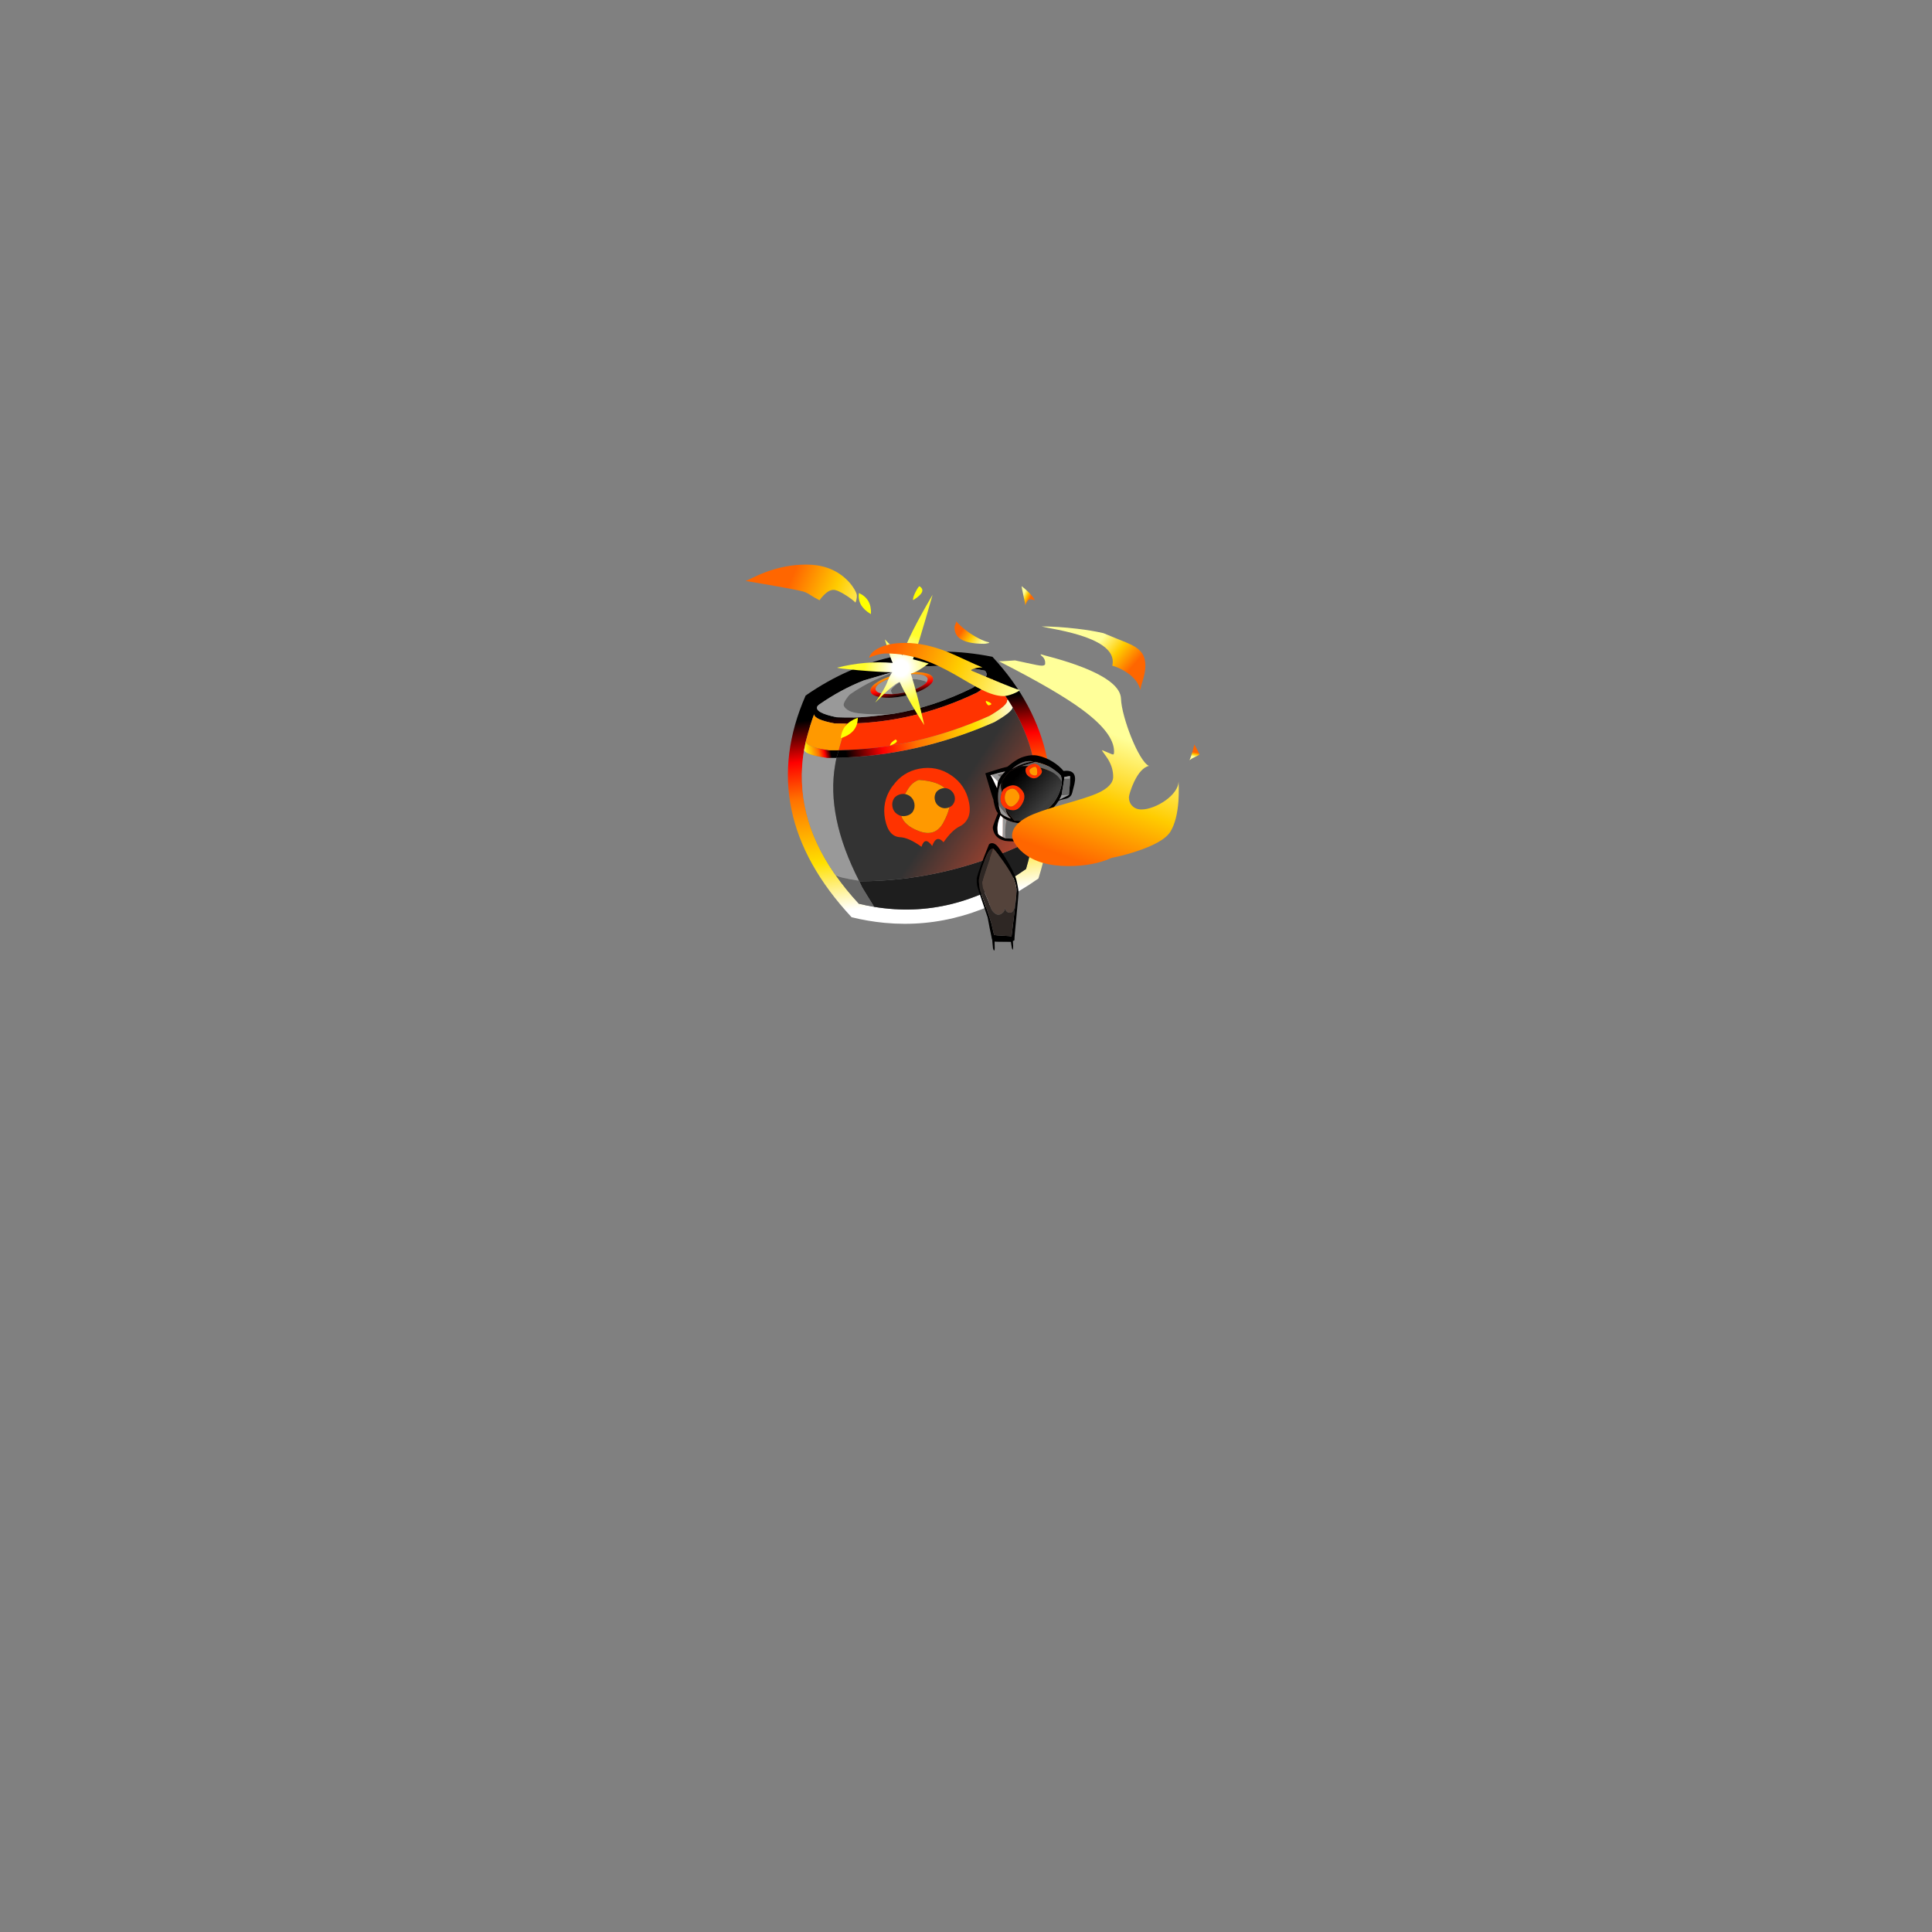 
<svg xmlns="http://www.w3.org/2000/svg" version="1.1" xmlns:xlink="http://www.w3.org/1999/xlink" preserveAspectRatio="none" x="0px" y="0px" width="1000px" height="1000px" viewBox="0 0 1000 1000">
<rect x="0" y="0" width="1000" height="1000" fill="#808080" stroke="none"/>
<defs>
<linearGradient id="Gradient_1" gradientUnits="userSpaceOnUse" x1="83.875" y1="31.3" x2="74.325" y2="152.9" spreadMethod="pad">
<stop  offset="0%" stop-color="#000000"/>

<stop  offset="20.784%" stop-color="#FF0000"/>

<stop  offset="39.608%" stop-color="#FF7000"/>

<stop  offset="74.118%" stop-color="#FFE000"/>

<stop  offset="100%" stop-color="#FFFFFF"/>
</linearGradient>

<linearGradient id="Gradient_2" gradientUnits="userSpaceOnUse" x1="29.513" y1="46" x2="9.987" y2="46" spreadMethod="pad">
<stop  offset="0%" stop-color="#000000"/>

<stop  offset="20.784%" stop-color="#FF0000"/>

<stop  offset="39.608%" stop-color="#FF7000"/>

<stop  offset="74.118%" stop-color="#FFE000"/>

<stop  offset="100%" stop-color="#FFFFFF"/>
</linearGradient>

<linearGradient id="Gradient_3" gradientUnits="userSpaceOnUse" x1="96.1" y1="95.475" x2="155.7" y2="155.825" spreadMethod="pad">
<stop  offset="0%" stop-color="#333333"/>

<stop  offset="100%" stop-color="#FF4F2C"/>
</linearGradient>

<linearGradient id="Gradient_4" gradientUnits="userSpaceOnUse" x1="38.5" y1="48.05" x2="151.4" y2="48.05" spreadMethod="pad">
<stop  offset="0%" stop-color="#000000"/>

<stop  offset="20.784%" stop-color="#FF0000"/>

<stop  offset="39.608%" stop-color="#FF7000"/>

<stop  offset="74.118%" stop-color="#FFE000"/>

<stop  offset="100%" stop-color="#FFFFFF"/>
</linearGradient>

<linearGradient id="Gradient_5" gradientUnits="userSpaceOnUse" x1="81.95" y1="23.225" x2="81.95" y2="-2.625" spreadMethod="pad">
<stop  offset="0%" stop-color="#000000"/>

<stop  offset="20.784%" stop-color="#FF0000"/>

<stop  offset="39.608%" stop-color="#FF7000"/>

<stop  offset="74.118%" stop-color="#FFE000"/>

<stop  offset="100%" stop-color="#FFFFFF"/>
</linearGradient>

<radialGradient id="Gradient_6" gradientUnits="userSpaceOnUse" cx="0" cy="0" r="30.88" fx="0" fy="0" gradientTransform="matrix( 0.485, -0.875, 0.875, 0.485, 34.85,35.05) " spreadMethod="pad">
<stop  offset="12.549%" stop-color="#FFFFFF"/>

<stop  offset="56.863%" stop-color="#FFFD2C"/>
</radialGradient>

<linearGradient id="Gradient_7" gradientUnits="userSpaceOnUse" x1="47.663" y1="54.987" x2="49.238" y2="114.913" spreadMethod="pad">
<stop  offset="0%" stop-color="#000000"/>

<stop  offset="100%" stop-color="#3C3C3C"/>
</linearGradient>

<linearGradient id="Gradient_8" gradientUnits="userSpaceOnUse" x1="81.562" y1="80.637" x2="263.637" y2="151.562" spreadMethod="pad">
<stop  offset="0%" stop-color="#FF6600"/>

<stop  offset="50.98%" stop-color="#FFCC00"/>

<stop  offset="100%" stop-color="#FFFF99"/>
</linearGradient>

<linearGradient id="Gradient_9" gradientUnits="userSpaceOnUse" x1="183.438" y1="52.913" x2="212.863" y2="72.988" spreadMethod="pad">
<stop  offset="0%" stop-color="#FF6600"/>

<stop  offset="50.98%" stop-color="#FFCC00"/>

<stop  offset="100%" stop-color="#FFFF99"/>
</linearGradient>

<linearGradient id="Gradient_10" gradientUnits="userSpaceOnUse" x1="542.962" y1="238.45" x2="541.637" y2="245.15" spreadMethod="pad">
<stop  offset="0%" stop-color="#FF6600"/>

<stop  offset="50.98%" stop-color="#FFCC00"/>

<stop  offset="100%" stop-color="#FFFF99"/>
</linearGradient>

<linearGradient id="Gradient_11" gradientUnits="userSpaceOnUse" x1="316.125" y1="388.812" x2="384.475" y2="198.688" spreadMethod="pad">
<stop  offset="0%" stop-color="#FF6600"/>

<stop  offset="50.98%" stop-color="#FFCC00"/>

<stop  offset="100%" stop-color="#FFFF99"/>
</linearGradient>

<linearGradient id="Gradient_12" gradientUnits="userSpaceOnUse" x1="440.475" y1="113.6" x2="392.225" y2="72.2" spreadMethod="pad">
<stop  offset="0%" stop-color="#FF6600"/>

<stop  offset="50.98%" stop-color="#FFCC00"/>

<stop  offset="100%" stop-color="#FFFF99"/>
</linearGradient>

<linearGradient id="Gradient_13" gradientUnits="userSpaceOnUse" x1="288.45" y1="2.863" x2="277.75" y2="-2.462" spreadMethod="pad">
<stop  offset="0%" stop-color="#FF6600"/>

<stop  offset="50.98%" stop-color="#FFCC00"/>

<stop  offset="100%" stop-color="#FFFF99"/>
</linearGradient>

<linearGradient id="Gradient_14" gradientUnits="userSpaceOnUse" x1="-76.55" y1="-31.138" x2="47.95" y2="22.438" spreadMethod="pad">
<stop  offset="0%" stop-color="#FF6600"/>

<stop  offset="50.98%" stop-color="#FFCC00"/>

<stop  offset="100%" stop-color="#FFFF99"/>
</linearGradient>

<g id="Symbol_13_1_Layer1_0_FILL">
<path fill="url(#Gradient_1)" stroke="none" d="
M 21.15 153.5
Q 30.85 158.1 40.7 161.15 89.25 176.15 141.6 153.5 183.1 79.25 141.6 10.55 81.4 -15.05 21.15 10.55 -25.6 76.35 21.15 153.5
M 135.4 18.55
Q 135.75 19.15 135.8 20.1 136.4 22.8 125.3 27.2 98.95 34.05 73.2 33.1 73.05 33.05 72.9 33.05
L 72.3 33
Q 56 31.822 47.7 30.25
L 47.7 30.2
Q 43.65 29.45 37.55 27.95 24.55 22.35 26.9 18.85
L 27 18.75
Q 27.15 18.45 28.25 17.9 43.65 11.3 59.15 8.65 84.2 6.65 85.2 6.7 110.05 7.5 135.15 18.15
L 135.45 18.5 135.4 18.55
M 145.6 39.05
L 147.6 44.45
Q 160.65 82.7 145.95 122.85
L 144.8 125.8
Q 144.15 127.4 140.9 134.4 137.1 142.55 135.15 146.05 83.7 168.25 36.4 149.95 31.9 148.2 27.35 146.05 21.05 135.6 16.65 125.35 16.4 124.75 16.1 124.2 -1.6 82.2 13.15 44.15
L 15.45 38.75
Q 20.8 28.1 24 23.2 23.4 26.5 35.45 31.5 39.05 32.35 42.65 33.1 84.45 41.4 127.45 30.7 137.45 26.95 138.6 24.2 142.6 31.6 145.6 39.05 Z"/>

<path fill="#1E1E1E" stroke="none" d="
M 30.5 132.25
L 31.55 136.5 36.4 149.95
Q 83.7 168.25 135.15 146.05 137.1 142.55 140.9 134.4 144.15 127.4 144.8 125.8 144.35 126.2 140.55 128 136.15 130.15 133.15 131.2 81 142.65 30.5 132.25 Z"/>

<path fill="#666666" stroke="none" d="
M 31.55 136.5
L 30.5 132.25
Q 30.45 132.05 30.4 131.85 18.05 127.25 16.65 125.35 21.05 135.6 27.35 146.05 31.9 148.2 36.4 149.95
L 31.55 136.5
M 135.4 18.55
Q 135.25 18.35 135.15 18.15 110.05 7.5 85.2 6.7 84.85 6.7 84.55 6.75 64.75 8.6 48.95 15.4 47.8 15.9 45.6 18.05 43.35 20.35 43.4 21.35 43.5 23.65 46.55 25.95 49.8 28.3 60.05 30.7 67.784 32.528 72.3 33
L 72.9 33.05
Q 73.05 33.05 73.2 33.1 98.95 34.05 125.3 27.2 136.4 22.8 135.8 20.1 135.75 19.15 135.4 18.55
M 81.95 9.2
Q 90.3 9.2 96.2 11.3 102.15 13.4 102.15 16.3 102.15 19.3 96.2 21.35 90.3 23.45 81.95 23.45 73.6 23.45 67.7 21.35 61.8 19.3 61.8 16.3 61.8 13.4 67.7 11.3 73.6 9.2 81.95 9.2
M 90.5 14.35
Q 87.15 13.9 85.25 13.9 82.3 13.95 80.1 14.75 78.95 15.15 76.9 16.3 75.15 17.35 74.6 18.25 74.4 18.65 74.65 19.65 74.9 20.7 75.2 20.85 78.35 21.35 81.95 21.35 88.9 21.35 93.85 19.65 96.7 18.8 97.9 17.65 97.75 17.7 97.45 17.6
L 97.15 17.4
Q 97 16.9 94.15 15.65 91.35 14.45 90.5 14.35 Z"/>

<path fill="#999999" stroke="none" d="
M 32.15 53.25
L 32.15 53
Q 29.4 52.5 26.65 51.9 13.65 47.35 13.15 44.15 -1.6 82.2 16.1 124.2 16.4 124.75 16.65 125.35 18.05 127.25 30.4 131.85 18.35 87.95 30.5 57.2 31.25 55.2 32.15 53.25
M 84.55 6.75
Q 84.85 6.7 85.2 6.7 84.2 6.65 59.15 8.65 43.65 11.3 28.25 17.9 27.15 18.45 27 18.75
L 26.9 18.85
Q 24.55 22.35 37.55 27.95 43.65 29.45 47.7 30.2
L 47.7 30.25
Q 56 31.822 72.3 33 67.784 32.528 60.05 30.7 49.8 28.3 46.55 25.95 43.5 23.65 43.4 21.35 43.35 20.35 45.6 18.05 47.8 15.9 48.95 15.4 64.75 8.6 84.55 6.75
M 85.25 13.9
Q 87.15 13.9 90.5 14.35 91.35 14.45 94.15 15.65 97 16.9 97.15 17.4
L 97.45 17.6
Q 97.75 17.7 97.9 17.65
L 97.95 17.6
Q 98.7 16.4 98.75 16.05
L 98.75 15.85
Q 98.75 13.55 93.85 11.95 88.9 10.35 81.95 10.35 75 10.35 70.1 11.95 65.15 13.55 65.15 15.85 65.15 18.1 70.1 19.65
L 74.75 20.8
Q 74.95 20.8 75.2 20.85 74.9 20.7 74.65 19.65 74.4 18.65 74.6 18.25 75.15 17.35 76.9 16.3 78.95 15.15 80.1 14.75 82.3 13.95 85.25 13.9 Z"/>

<path fill="#FF9900" stroke="none" d="
M 35.45 31.5
Q 23.4 26.5 24 23.2 20.8 28.1 15.45 38.75 14.45 42.25 28.65 47.45 31.6 48.1 34.55 48.65
L 42.65 33.1
Q 39.05 32.35 35.45 31.5 Z"/>

<path fill="url(#Gradient_2)" stroke="none" d="
M 15.45 38.75
L 13.15 44.15
Q 13.65 47.35 26.65 51.9 29.4 52.5 32.15 53
L 32.15 53.25 32.25 53 34.55 48.65
Q 31.6 48.1 28.65 47.45 14.45 42.25 15.45 38.75 Z"/>

<path fill="url(#Gradient_3)" stroke="none" d="
M 147.6 44.45
Q 146.4 47.25 134.4 51.15 82.6 62.15 32.25 53
L 32.15 53.25
Q 31.25 55.2 30.5 57.2 18.35 87.95 30.4 131.85 30.45 132.05 30.5 132.25 81 142.65 133.15 131.2 136.15 130.15 140.55 128 144.35 126.2 144.8 125.8
L 145.95 122.85
Q 160.65 82.7 147.6 44.45 Z"/>

<path fill="#FF3300" stroke="none" d="
M 145.05 39.25
L 145.6 39.05
Q 142.6 31.6 138.6 24.2 137.45 26.95 127.45 30.7 84.45 41.4 42.65 33.1
L 34.55 48.65
Q 82.65 57.6 132.25 46.7 145.35 42.25 145.05 39.25 Z"/>

<path fill="url(#Gradient_4)" stroke="none" d="
M 147.6 44.45
L 145.6 39.05 145.05 39.25
Q 145.35 42.25 132.25 46.7 82.65 57.6 34.55 48.65
L 32.25 53
Q 82.6 62.15 134.4 51.15 146.4 47.25 147.6 44.45 Z"/>

<path fill="url(#Gradient_5)" stroke="none" d="
M 96.2 11.3
Q 90.3 9.2 81.95 9.2 73.6 9.2 67.7 11.3 61.8 13.4 61.8 16.3 61.8 19.3 67.7 21.35 73.6 23.45 81.95 23.45 90.3 23.45 96.2 21.35 102.15 19.3 102.15 16.3 102.15 13.4 96.2 11.3
M 97.9 17.65
Q 96.7 18.8 93.85 19.65 88.9 21.35 81.95 21.35 78.35 21.35 75.2 20.85 74.95 20.8 74.75 20.8
L 70.1 19.65
Q 65.15 18.1 65.15 15.85 65.15 13.55 70.1 11.95 75 10.35 81.95 10.35 88.9 10.35 93.85 11.95 98.75 13.55 98.75 15.85
L 98.75 16.05
Q 98.7 16.4 97.95 17.6
L 97.9 17.65 Z"/>
</g>

<g id="Symbol_13_1_Layer0_0_FILL">
<path fill="#FF3300" stroke="none" d="
M 108.45 97.55
Q 108.6 86.4 100.85 78.45 93.15 70.55 82 70.35 71.4 70.2 63.65 77.4
L 63.45 77.5
Q 62.95 77.9 62.5 78.35 54.55 86.1 54.4 97.25 54.25 108.4 61.45 110.25 66.7 111.6 73.4 118.9 76.9 112.55 80.1 119.8 84.15 113.05 87.6 118.9 94.3 112.6 99.4 111.25 102.45 110.5 104.4 108.6 108.4 105.1 108.45 97.55
M 98.25 96.8
Q 97.121 97.709 95.75 98 93.948 102.088 89.95 106.8 83.15 114.85 73.75 108.85 65.537 103.655 64.8 97.2 63.575 96.674 62.55 95.6 60.5 93.55 60.55 90.5 60.6 87.5 62.65 85.4
L 62.65 85.35
Q 64.7 83.7 67.45 83.7 68.817 83.745 69.95 84.2 71.282 82.623 72.9 81 76.1 77.8 80.3 77.2 91.479 80.297 95.3 85.6 97.106 86.019 98.45 87.4 100.35 89.45 100.35 92.15 100.35 94.85 98.3 96.75
L 98.25 96.8 Z"/>

<path fill="#FF9900" stroke="none" d="
M 95.3 85.6
L 95.3 85.6
Q 91.479 80.297 80.3 77.2 76.1 77.8 72.9 81 71.282 82.623 69.95 84.2 71.294 84.695 72.35 85.7 72.402 85.753 72.45 85.8 72.498 85.847 72.55 85.9 74.6 88.1 74.55 91.1 74.5 94.15 72.4 96.2 72.35 96.25 72.35 96.3 70.3 97.9 67.7 97.8 66.138 97.8 64.8 97.2 65.537 103.655 73.75 108.85 83.15 114.85 89.95 106.8 93.948 102.088 95.75 98 94.976 98.219 94.1 98.2 91.4 98.2 89.5 96.2 87.6 94.25 87.65 91.55 87.65 88.95 89.55 86.95 91.45 85.45 93.9 85.45 94.024 85.452 94.15 85.45
L 94.45 85.45
Q 94.896 85.524 95.3 85.6 Z"/>
</g>

<g id="spark_1_Layer0_0_FILL">
<path fill="#FFFF00" stroke="none" d="
M 44.25 1.7
Q 47 0.8 47.55 -0.7 42.45 0.15 44.25 1.7
M -2.5 11.1
Q -2 10.95 -2.45 9.85 -2.9 8.75 -3.3 8.75 -6.35 8.7 -2.5 11.1
M 47.3 74.8
Q 47.3 74.75 47.3 74.7 49.4 68.85 43.75 63.65 43.65 63.7 43.6 63.8 41.8 70.75 47.3 74.8
M 17.9 72.05
Q 18.4 72.05 20.2 69.85 22.15 67.45 22.3 66.15 22.15 66.1 22.05 66.15 14.6 68.9 17.9 72.05
M 60.05 15.75
Q 60.15 15.75 60.3 15.7 68 14.5 70.1 7.8 70 7.7 69.95 7.7 61.45 8.65 60.05 15.75 Z"/>

<path fill="url(#Gradient_6)" stroke="none" d="
M 64.9 41.5
Q 64.85 41.15 55.15 38.2 45.25 35.25 39.25 33.9 40.5 33 42.55 29.8 44.45 26.7 50.3 21.2 40.05 28.05 36.7 28.6 34.45 19 29.25 5.7 29.45 20.35 30.55 31.45 27.45 31.5 21.1 34.5
L 28.15 38.05
Q 25.05 42.75 12.5 66.7 28.15 49.4 32.75 41.05 37.05 46.1 39.55 50.25 39.05 45.6 38.6 41 38.45 39.55 38.1 38.3 50.85 42.1 64.9 41.5 Z"/>
</g>

<g id="fdudebody_0_Layer1_0_FILL">
<path fill="#000000" stroke="none" d="
M 121.25 29.25
Q 100.3 12.5 92.8 9.95 86.35 7.7 80.05 7.4 73.2 7.1 67.3 9.1 18.4 46.25 9.6 57.35 7.311 62.902 8.35 68.05 8.7 70.05 20.2 90.35 26 100.65 32.35 111.9
L 35.25 127.75
Q 38.5 143.85 40.3 145.4 41.697 146.554 79.9 146.35 118.158 146.189 118.25 143.6 118.392 141.011 135.55 109.35 152.703 77.696 152.55 75.15 152.85 73.6 151.65 67.05 150.4 60.1 149.05 57.4 144.05 47.5 121.25 29.25
M 90.35 20.3
Q 99.4 25.45 109.35 32.1 136.35 50.05 142.3 59.9 146.102 66.022 146.2 70.8
L 146.2 70.95
Q 146.217 71.489 145.95 72.5 145.503 74.447 144.1 78.1 143.605 79.407 143.15 80.5 141.871 83.732 141.05 85.15
L 109.3 138.75
Q 106.75 138.3 77.4 137.7 48.9 137.1 48.5 136.8 47.75 136.25 45.85 129.7 43.5 121.55 43 120.25 42.95 120.05 42.85 119.85 41.3 115.7 33.25 101.65 25.25 87.65 17 74.7 15.8 72.85 15.8 66.8 15.8 60.65 17.05 58.8 22.3 51.25 30.75 43.55 36.15 38.6 46.7 30.45 56.35 22.95 62.5 19.75 71.85 14.9 80.2 15.35 80.3 15.35 80.4 15.35 81.9 15.45 90.35 20.3 Z"/>

<path fill="#54433B" stroke="none" d="
M 42.85 119.85
Q 42.95 120.05 43 120.25
L 43 119.8
Q 42.95 119.8 42.85 119.85
M 109.35 32.1
Q 99.4 25.45 90.35 20.3 81.9 15.45 80.4 15.35 78 17 54.75 37.25 30.4 58.4 28.1 61.45 27.25 62.6 26.95 66.25 26.65 69.85 27.25 70.85
L 35.25 80.9
Q 43.75 91.153 46.65 97.15 49.556 103.201 60.5 106.55 71.441 109.942 84.75 106.35 98.062 102.76 97.65 98.05 98.598 105.257 112.75 105.4 126.902 105.6 133.8 95.35 140.743 85.152 143.15 80.5 143.605 79.407 144.1 78.1 145.503 74.447 145.95 72.5 146.137 71.463 146.15 70.45 146.192 70.643 146.2 70.8 146.102 66.022 142.3 59.9 136.35 50.05 109.35 32.1 Z"/>

<path fill="#2E2724" stroke="none" d="
M 143.15 80.5
Q 140.743 85.152 133.8 95.35 126.902 105.6 112.75 105.4 98.598 105.257 97.65 98.05 98.062 102.76 84.75 106.35 71.441 109.942 60.5 106.55 49.556 103.201 46.65 97.15 43.75 91.153 35.25 80.9
L 27.25 70.85
Q 26.65 69.85 26.95 66.25 27.25 62.6 28.1 61.45 30.4 58.4 54.75 37.25 78 17 80.4 15.35 80.3 15.35 80.2 15.35 71.85 14.9 62.5 19.75 56.35 22.95 46.7 30.45 36.15 38.6 30.75 43.55 22.3 51.25 17.05 58.8 15.8 60.65 15.8 66.8 15.8 72.85 17 74.7 25.25 87.65 33.25 101.65 41.3 115.7 42.85 119.85 42.95 119.8 43 119.8
L 43 120.25
Q 43.5 121.55 45.85 129.7 47.75 136.25 48.5 136.8 48.9 137.1 77.4 137.7 106.75 138.3 109.3 138.75
L 141.05 85.15
Q 141.871 83.732 143.15 80.5
M 146.2 70.8
Q 146.192 70.643 146.15 70.45 146.137 71.463 145.95 72.5 146.217 71.489 146.2 70.95
L 146.2 70.8 Z"/>
</g>

<g id="fdudebody_0_Layer0_0_FILL">
<path fill="#000000" stroke="none" d="
M 47.7 144.95
Q 48 144.75 75.9 145.65 104.1 146.55 104.7 146.45 104.8 146.95 105.15 150.9 105.55 154.75 105.8 155.4 106.2 156.4 106.95 156.95 107.8 157.6 108.65 157.3 108.95 157.2 109.9 155.2 110.85 153.25 110.95 152.55 111.45 150.5 112 146.5 112.6 142.25 112.4 141.45 112.35 141 81.15 139.2 48.55 137.4 45.7 137.2 44.6 137.15 42.25 138.5 39.85 139.85 39.65 140.65 39.5 141.4 39 147.6 38.4 154.55 38.65 155.6 39 156.85 39.8 157.7 40.7 158.65 41.8 158.6 43.65 158.5 44.7 155.55 45 154.8 46.1 149.75 47.05 145.45 47.7 144.95 Z"/>
</g>

<g id="fdudehelm_1_Layer0_0_FILL">
<path fill="#000000" stroke="none" d="
M 99.45 79.65
Q 97.454 67.869 92.45 58.15 87.499 48.426 76.1 41.6 71.35 38.8 62.4 36.7 54.45 35.15 54.35 35.1 49.6 31.2 38.35 23.8 28.25 17.3 28.25 17.15 10.05 50.65 9.6 52.6 8.15 54.05 4.75 59.85 0.3 67.4 0.3 71.25 -7.945 74.563 -16.1 78.5 -18.3 79.55 -19.6 81.4 -27.7 93.1 -20.65 107.15 -19.451 109.555 -12.25 119 -4.993 128.487 12.5 134.25 30.038 140.013 33.9 138.5 37.813 136.982 43.95 126.15 55.943 128.723 66.35 126.55 68.469 127.138 74.4 132.05 80.333 136.977 86.25 133.6 92.206 130.206 96.95 127.2 114.6 115.95 100.15 102 101.495 91.433 99.45 79.65
M 84 61.35
Q 91.136 75.79 92.45 86.45 93.848 97.755 93.2 103.55 91.172 107.644 87.9 110.85 85.012 113.741 81.15 115.95 59.55 128.35 35.35 119.05 15.504 111.449 7.7 96.75 8.732 85.758 11.55 75 6.776 81.679 6.45 90.6 6.451 90.725 6.45 90.8 6.45 91.85 4.55 85.75 2.7 79.6 2.65 75.15 5.155 69.308 9 63.9 13.628 57.38 20.2 51.5 25.439 46.857 32.45 44.5 26.994 48.937 25 53.75 30.207 48.375 36.05 43.5 43.264 41.846 52.1 42.3 60.02 45.779 67.4 50.05 83.3 60.75 84 61.35
M 41.45 32.4
Q 48.9 37.9 46.95 37.5 45.651 37.291 44.2 37.25 44.357 37.152 44.5 37.05 44.45 37.05 44.4 37.05 44.206 37.144 44 37.25 43.7 37.241 43.35 37.25 41.65 37.247 39.7 37.5 39.668 37.515 39.6 37.5 39.184 37.579 38.75 37.65 38.658 37.661 38.55 37.65 36.918 37.947 35.1 38.4 32.729 39.005 30.65 40
L 24.35 44.85
Q 24.272 44.939 24.2 45 24.125 45.108 24.05 45.2 31.1 26.7 31.05 24.75 31.341 24.997 31.85 25.4 34.245 27.253 41.45 32.4
M 0.15 81.4
Q 0.25 82.25 0.75 84.85 1.2 87.25 1.35 87.7 4.713 100.789 12.85 109.7 12.978 109.84 13.1 109.95
L 37.65 124.55 40.9 125.45
Q 38.993 127.305 37.65 130.15 34.218 137.362 26.6 134.8
L 26.55 134.8
Q 2.75 126.7 2.1 126.35 0.75 125.75 -2.35 123.8 -5.2 122 -5.95 121.4 -6.35 121.1 -17.7 105.2 -17.717 105.142 -17.75 105.05 -18.534 102.92 -19.1 100.6
L -20.2 94.75
Q -20.15 92.6 -19.65 91.8 -13.8 82.45 -2.15 77.5 -0.718 76.892 0.3 76.25 0.15 81.3 0.15 81.4
M 75.8 129.55
Q 69.35 126.6 68.25 126.15 71.533 125.317 74.65 124
L 92.85 110.75
Q 92.953 110.704 93 110.6 93.796 109.785 94.55 108.9 94.75 108.7 96.95 110.65 98.25 111.75 100.85 114.2 99.643 115.508 98.4 116.8 94 121.5 81.7 131.8 81.529 131.865 81.3 131.85 80.9 131.95 75.8 129.55
M 55.9 42.6
Q 75.062 44.752 82.7 58.7 71.187 47.866 55.9 42.6 Z"/>

<path fill="#666666" stroke="none" d="
M 82.7 58.7
Q 75.062 44.752 55.9 42.6 71.187 47.866 82.7 58.7
M 74.65 124
Q 74.35 124.15 76.9 127.05 79.05 129.6 81.3 131.85 81.529 131.865 81.7 131.8 94 121.5 98.4 116.8 95.854 113.499 93 110.6 92.953 110.704 92.85 110.75
L 74.65 124
M 13.1 109.95
Q 12.978 109.84 12.85 109.7 4.713 100.789 1.35 87.7 -9.534 94.897 -17.75 105.05 -17.717 105.142 -17.7 105.2 -6.35 121.1 -5.95 121.4 -5.2 122 -2.35 123.8 0.75 125.75 2.1 126.35 2.75 126.7 26.55 134.8
L 26.6 134.8
Q 26.716 134.853 26.8 134.85 28.75 132.9 33.55 128.45 37.7 124.6 37.65 124.55
L 13.1 109.95
M 39.6 37.5
Q 39.668 37.515 39.7 37.5 41.65 37.247 43.35 37.25 41.147 34.547 37.8 32.35 37.705 35.217 38.55 37.65 38.658 37.661 38.75 37.65 39.184 37.579 39.6 37.5
M 24.75 54.3
Q 24.519 54.411 24.25 54.5 24.637 54.12 25 53.75 26.994 48.937 32.45 44.5 25.439 46.857 20.2 51.5 13.628 57.38 9 63.9 7.574 69.976 7.1 76.35 6.553 83.542 6.45 90.6 6.776 81.679 11.55 75 11.648 74.888 11.75 74.75 11.73 74.58 11.7 74.4 10.269 60.921 24.7 54.5 24.731 54.413 24.75 54.3
M 82.75 72.8
Q 86.35 80.458 88.55 89 91.451 100.259 87.9 110.85 91.172 107.644 93.2 103.55 93.848 97.755 92.45 86.45 91.136 75.79 84 61.35 83.3 60.75 67.4 50.05 67.25 50 69.55 52.8 72.5 56.35 73.6 57.75 85.543 61.304 82.75 72.8 Z"/>

<path fill="#999999" stroke="none" d="
M 93 110.6
Q 95.854 113.499 98.4 116.8 99.643 115.508 100.85 114.2 98.25 111.75 96.95 110.65 94.75 108.7 94.55 108.9 93.796 109.785 93 110.6
M 76.9 127.05
Q 74.35 124.15 74.65 124 71.533 125.317 68.25 126.15 69.35 126.6 75.8 129.55 80.9 131.95 81.3 131.85 79.05 129.6 76.9 127.05
M 26.6 134.8
Q 34.218 137.362 37.65 130.15 38.993 127.305 40.9 125.45
L 37.65 124.55
Q 37.7 124.6 33.55 128.45 28.75 132.9 26.8 134.85 26.716 134.853 26.6 134.8
M 0.75 84.85
Q 0.25 82.25 0.15 81.4 -19.05 100.9 -19.1 100.6 -18.534 102.92 -17.75 105.05 -9.534 94.897 1.35 87.7 1.2 87.25 0.75 84.85
M 46.95 37.5
Q 48.9 37.9 41.45 32.4 34.245 27.253 31.85 25.4 32.035 31.628 31.45 38.15 31.381 38.931 31.3 39.7 30.979 39.843 30.65 40 32.729 39.005 35.1 38.4 36.918 37.947 38.55 37.65 37.705 35.217 37.8 32.35 41.147 34.547 43.35 37.25 43.7 37.241 44 37.25 44.206 37.144 44.4 37.05 44.45 37.05 44.5 37.05 44.357 37.152 44.2 37.25 45.651 37.291 46.95 37.5
M 2.65 75.15
Q 2.7 79.6 4.55 85.75 6.45 91.85 6.45 90.8 6.451 90.725 6.45 90.6 6.553 83.542 7.1 76.35 7.574 69.976 9 63.9 5.155 69.308 2.65 75.15 Z"/>

<path fill="#FFFFFF" stroke="none" d="
M 0.15 81.4
Q 0.15 81.3 0.3 76.25 -0.718 76.892 -2.15 77.5 -13.8 82.45 -19.65 91.8 -20.15 92.6 -20.2 94.75
L -19.1 100.6
Q -19.05 100.9 0.15 81.4
M 31.85 25.4
Q 31.341 24.997 31.05 24.75 31.1 26.7 24.05 45.2 24.125 45.108 24.2 45 24.272 44.939 24.35 44.85
L 30.65 40
Q 30.979 39.843 31.3 39.7 31.381 38.931 31.45 38.15 32.035 31.628 31.85 25.4 Z"/>

<path fill="#FF3300" stroke="none" d="
M 28.6 53.35
Q 26.672 53.671 24.75 54.3 24.731 54.413 24.7 54.5 10.269 60.921 11.7 74.4 11.743 74.293 11.75 74.15 12.155 76.251 12.9 78.5 18.05 93.9 33.65 88.2 42.65 84.95 44.15 75.9 47.15 57.25 28.6 53.35
M 29.4 58.85
Q 41.5 60.5 38.4 73.4 36.3 82.2 26.25 82 14.4 81.8 17.6 70.3 20.1 61.5 29.4 58.85
M 81.55 76.55
Q 82.325 74.594 82.75 72.8 85.543 61.304 73.6 57.75 71.773 57.207 69.6 56.85 62.7 61.1 63.9 69.7 65.5 80.8 76.85 79.9 80.35 79.6 81.55 76.55
M 69.25 73.15
Q 66.15 66.4 71.3 62.7 84.6 64.6 75.3 74 71.45 77.85 69.25 73.15 Z"/>

<path fill="#FF9900" stroke="none" d="
M 38.4 73.4
Q 41.5 60.5 29.4 58.85 20.1 61.5 17.6 70.3 14.4 81.8 26.25 82 36.3 82.2 38.4 73.4
M 71.3 62.7
Q 66.15 66.4 69.25 73.15 71.45 77.85 75.3 74 84.6 64.6 71.3 62.7 Z"/>

<path fill="url(#Gradient_7)" stroke="none" d="
M 88.55 89
Q 86.35 80.458 82.75 72.8 82.325 74.594 81.55 76.55 80.35 79.6 76.85 79.9 65.5 80.8 63.9 69.7 62.7 61.1 69.6 56.85 71.773 57.207 73.6 57.75 72.5 56.35 69.55 52.8 67.25 50 67.4 50.05 60.02 45.779 52.1 42.3 43.264 41.846 36.05 43.5 30.207 48.375 25 53.75 24.637 54.12 24.25 54.5 24.519 54.411 24.75 54.3 26.672 53.671 28.6 53.35 47.15 57.25 44.15 75.9 42.65 84.95 33.65 88.2 18.05 93.9 12.9 78.5 12.155 76.251 11.75 74.15 11.743 74.293 11.7 74.4 11.73 74.58 11.75 74.75 11.648 74.888 11.55 75 8.732 85.758 7.7 96.75 15.504 111.449 35.35 119.05 59.55 128.35 81.15 115.95 85.012 113.741 87.9 110.85 91.451 100.259 88.55 89 Z"/>
</g>

<g id="Symbol_24_7_Layer0_0_FILL">
<path fill="url(#Gradient_8)" stroke="none" d="
M 189.9 96.5
Q 172 88.1 162.15 84.15 127.6 70.35 97.2 70.35 70.05 70.35 54.4 79.45 43.2 85.95 41.85 93.15 46.5 90.8 52.9 88.95 61.3 86.55 68.5 86.55 97.45 86.55 126.55 96.8 147.45 104.15 174.05 119.3 174.15 119.35 194.65 131.3 206.3 138.1 213.65 141.75 233.9 152 247.85 152 253.95 152 262.7 148.6 270.65 145.45 273.35 142.75 267.45 141.65 232.25 126.95 211.422 118.151 198.9 112.95 198.553 112.232 198.45 111.85 202.25 109.4 208.95 108.5 212.4 108 215.8 108 207.5 104.7 189.9 96.5 Z"/>

<path fill="url(#Gradient_9)" stroke="none" d="
M 175.6 37.3
Q 175.509 38.957 174.3 41.6 172.95 44.55 172.95 46.2 172.95 56.6 179.7 62.45 190.4 71.7 218.35 71.7 220.3 71.7 223.15 71.05 226.05 70.35 226.45 70.35
L 225.1 69.15
Q 219.8 68.3 210.6 63.65 199.95 58.35 190.25 50.8 181.815 44.261 175.6 37.3 Z"/>

<path fill="url(#Gradient_10)" stroke="none" d="
M 549.1 241.1
Q 544.763 232.557 541.25 226.35 540.403 230.308 539.1 234.9 536.158 245.177 533.9 250.45 537.589 247.594 543.2 245.05 549.1 242.4 549.1 241.1 Z"/>

<path fill="url(#Gradient_11)" stroke="none" d="
M 433.45 183
Q 428.95 166.35 428.6 156.05 427.75 130.45 369.05 107.55 350.9 100.45 327.3 93.8 307.1 88.45 305.4 87.75
L 305.4 89.1
Q 308.45 91.7 309.3 92.75 312.15 96.25 312.15 100.55 312.15 103 312.1 103.1 311.2 105.3 306.75 105.3 302.45 105.3 284.6 101.25 266.7 97.2 265.95 97.2 264.85 97.2 255.3 97.9 245.75 98.55 241.1 98.55
L 243.8 99.9
Q 329.3 143.55 368.65 172.55 417.95 208.8 417.95 237.05 417.95 239.6 417.8 240.2 417.6 240.8 416.6 241.8 415.35 241.8 407.75 238.45 400.1 235.05 399.25 235.05 399.8 236.55 402.9 240.65 406.8 245.95 408.75 249.15 416.6 262 416.6 275.9 416.6 290.35 392.35 301.3 379.15 307.25 339 318.6 301.15 329.25 285.6 337.25 261.35 349.8 261.35 366.85 261.35 370.9 265.2 377.55 270.1 386.05 278.8 393.05 303.5 413.1 347.6 413.1 386.681 413.1 414.3 400.45 430.672 397.299 447.3 392.1 494.5 377.35 504.9 359.6 514.75 342.7 516.85 313.05 517.5 303.6 517.35 292.95 517.122 285.777 517.05 283.15 516.951 290.294 511.65 297.9 506.45 305.45 497.2 312.1 488.35 318.45 478.4 322.25 468.2 326.15 460 326.15 451.4 326.15 446 320.75 440.75 315.45 440.75 307.25 440.75 305.4 442.8 298.85 445.3 290.95 448.75 283.65 459 262.3 471.45 259.2 465.7 256.55 458.15 243.9 451.25 232.4 444.4 215.4 437.8 198.95 433.45 183 Z"/>

<path fill="url(#Gradient_12)" stroke="none" d="
M 445.05 73.45
Q 439.15 70.45 419.45 62.7 409.852 58.926 401.6 55.35 383.52 51.196 360.7 48.55 330.9 45.05 306.75 45.05 311 46.2 332.35 50.25 355.3 55 371.25 60.5 421.7 77.8 415.25 105.3 429.45 109.45 440.95 118.15 454.94 128.709 458.25 142.45 459.097 137.387 461 131.55 466.05 116 466.05 105.8 466.05 93.45 460.7 85.8 456 79.05 445.05 73.45 Z"/>

<path fill="url(#Gradient_13)" stroke="none" d="
M 281.6 -12.2
Q 278.643 -14.799 276.05 -16.8 276.05 -16.637 276.05 -16.5 276.05 -14.7 278.75 -2.4 281.45 9.85 281.45 10.8 281.45 11.935 281.4 12.75 282.11 11.325 283.1 9.2 284.55 6.15 285.7 4.95 288.6 1.85 296.15 4.85 293.6 -1.65 281.6 -12.2 Z"/>

<path fill="url(#Gradient_14)" stroke="none" d="
M 22.95 -2.5
Q 22.95 -5.6 18.85 -12.5 13.7 -21.15 5.55 -28.5 -18.15 -49.95 -54.5 -49.95 -86.55 -49.95 -118.1 -38 -127.55 -34.45 -137.9 -29.35 -147.4 -24.7 -148.15 -24.45
L -145.45 -24.45
Q -68.6 -11.4 -59.25 -8.5 -54.25 -7 -49.3 -3.75 -41.95 1.1 -34.4 4.85 -31.45 0.55 -27.55 -3.35 -19.8 -11.1 -12.95 -11.1 -6.7 -11.1 6.9 -2.3 16.05 3.575 20.75 8.4 22.95 3.804 22.95 -2.5 Z"/>
</g>
</defs>

<g id="Layer_2">
<g transform="matrix( 0.82, 0, 0, 0.82, 455.25,327.1) ">
<g transform="matrix( 1, 0, 0, 1, -2.7,-14.25) ">
<g id="Layer_1">
<g transform="matrix( 0.979, -0.203, 0.203, 0.979, -66.8,48.35) ">
<g transform="matrix( 1, 0, 0, 1, 0,0) ">
<use xlink:href="#Symbol_13_1_Layer1_0_FILL"/>
</g>

<g id="Layer_3">
<g transform="matrix( 1, 0, 0, 1, 0,0) ">
<use xlink:href="#Symbol_13_1_Layer0_0_FILL"/>
</g>
</g>
</g>

<g transform="matrix( -1.276, 0.264, -0.264, -1.276, 69.75,72.6) ">
<g transform="matrix( 1, 0, 0, 1, 0,0) ">
<use xlink:href="#spark_1_Layer0_0_FILL"/>
</g>
</g>
</g>

<g id="Symbol_84"/>

<g id="Symbol_85">
<g transform="matrix( 0.178, 0, 0.052, 0.448, 59.35,144.25) ">
<g transform="matrix( 1, 0, 0, 1, 0,0) ">
<use xlink:href="#fdudebody_0_Layer1_0_FILL"/>
</g>

<g transform="matrix( 1, 0, 0, 1, 0,0) ">
<use xlink:href="#fdudebody_0_Layer0_0_FILL"/>
</g>
</g>
</g>

<g id="Symbol_83">
<g transform="matrix( 0.319, -0.353, 0.312, 0.282, 55.1,108.6) ">
<g id="Layer_4">
<g transform="matrix( 1, 0, 0, 1, 0,0) ">
<use xlink:href="#fdudehelm_1_Layer0_0_FILL"/>
</g>
</g>
</g>
</g>

<g transform="matrix( 0.411, 0, 0, 0.411, -21.05,-7.75) ">
<g transform="matrix( 1, 0, 0, 1, 0,0) ">
<use xlink:href="#Symbol_24_7_Layer0_0_FILL"/>
</g>
</g>
</g>
</g>
</g>
</svg>
